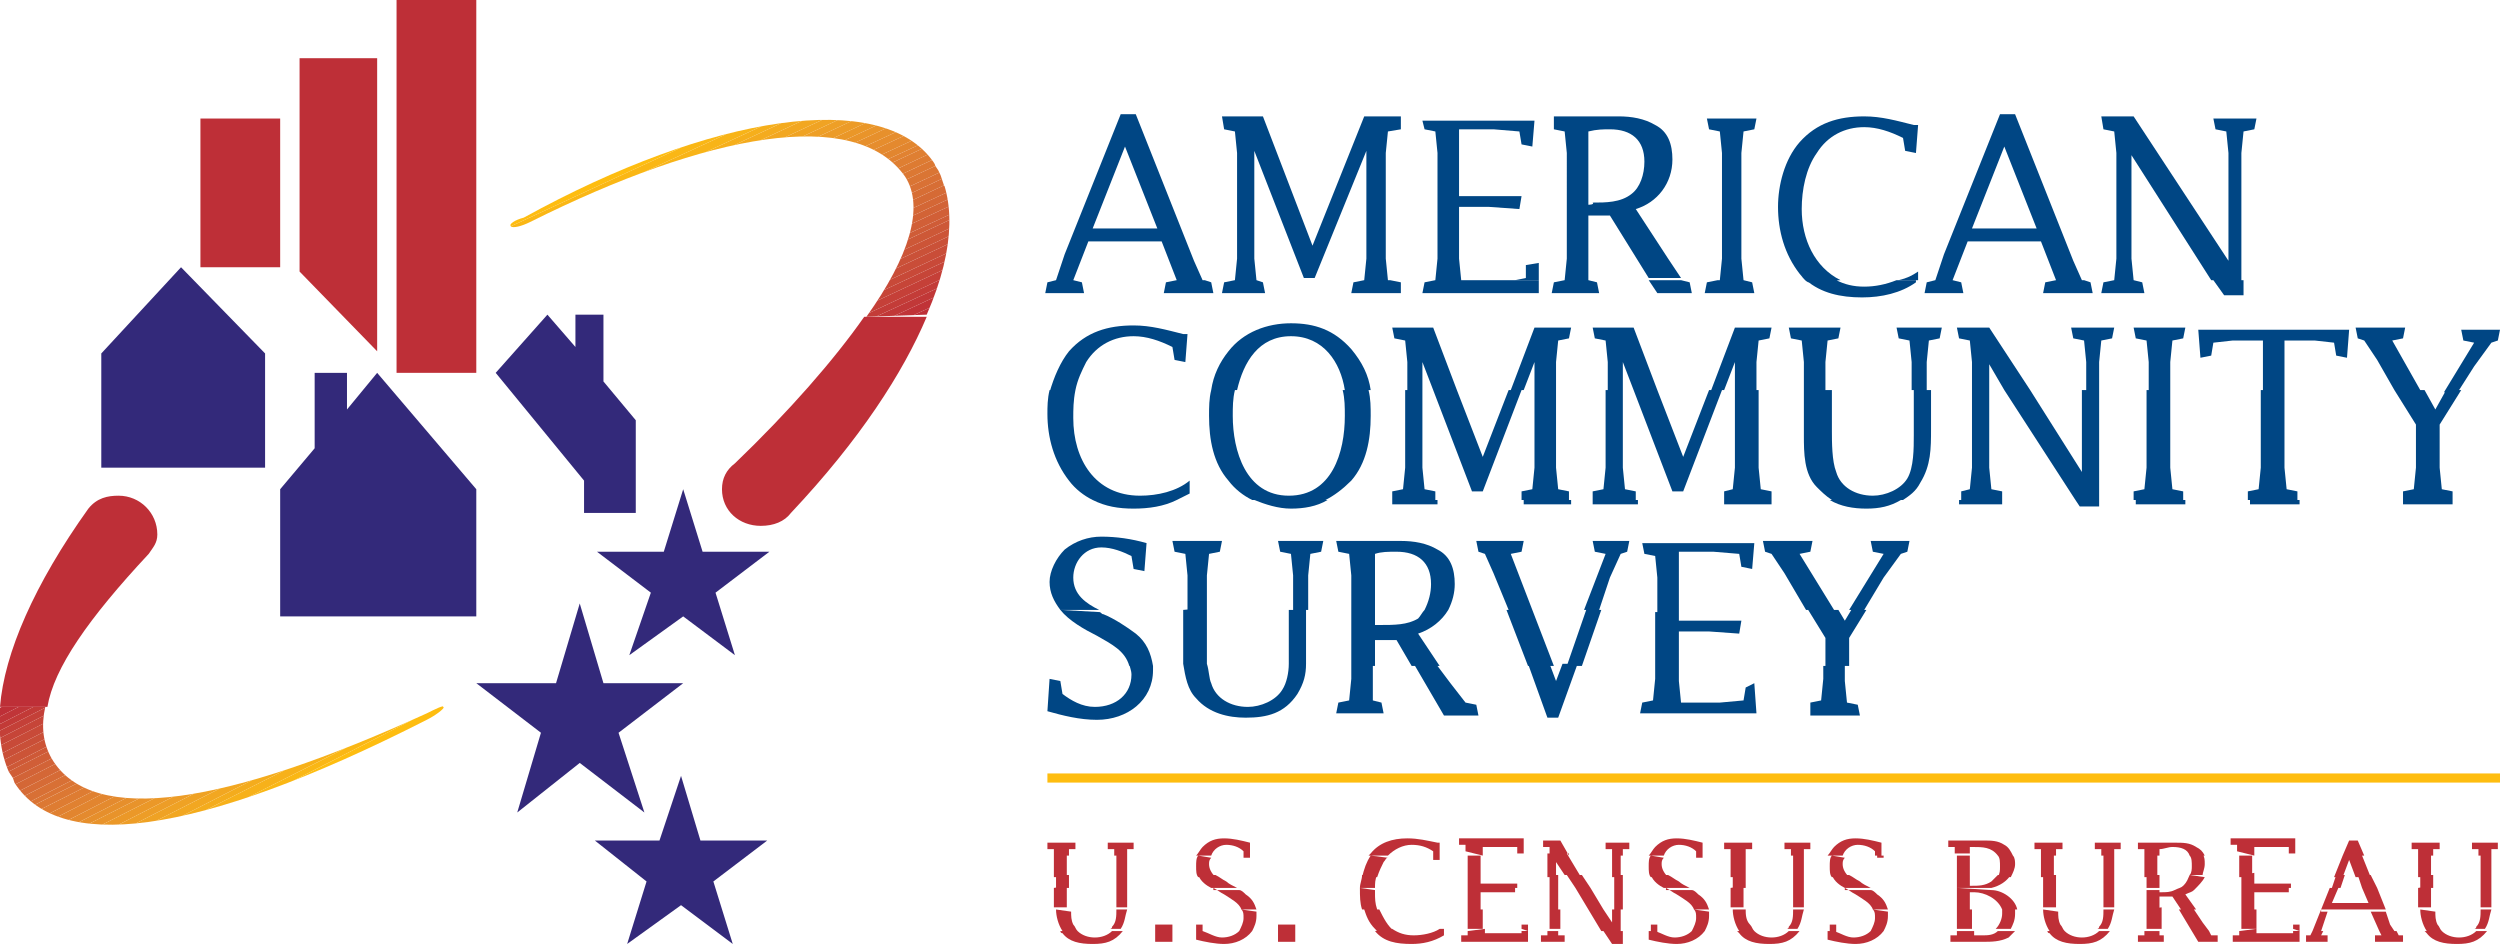 <?xml version="1.0" encoding="utf-8"?>
<!-- Generator: Adobe Illustrator 21.1.0, SVG Export Plug-In . SVG Version: 6.00 Build 0)  -->
<svg version="1.1" id="Layer_1" xmlns="http://www.w3.org/2000/svg" xmlns:xlink="http://www.w3.org/1999/xlink" x="0px" y="0px"
	 viewBox="0 0 116 43.8" style="enable-background:new 0 0 116 43.8;" xml:space="preserve">
<style type="text/css">
	.st0{clip-path:url(#SVGID_2_);}
	.st1{fill:#BE2F37;}
	.st2{fill:#C03538;}
	.st3{fill:#C23A37;}
	.st4{fill:#C44038;}
	.st5{fill:#C64538;}
	.st6{fill:#C84A38;}
	.st7{fill:#C94F38;}
	.st8{fill:#CC5437;}
	.st9{fill:#CE5937;}
	.st10{fill:#D05E37;}
	.st11{fill:#D26337;}
	.st12{fill:#D46736;}
	.st13{fill:#D66B36;}
	.st14{fill:#D87035;}
	.st15{fill:#DA7434;}
	.st16{fill:#DC7833;}
	.st17{fill:#DE7C32;}
	.st18{fill:#E08131;}
	.st19{fill:#E2852F;}
	.st20{fill:#E48A2E;}
	.st21{fill:#E68F2C;}
	.st22{fill:#E8932B;}
	.st23{fill:#EB9828;}
	.st24{fill:#ED9D27;}
	.st25{fill:#EFA224;}
	.st26{fill:#F2A721;}
	.st27{fill:#F4AC1D;}
	.st28{fill:#F7B11A;}
	.st29{fill:#FAB715;}
	.st30{fill:#FEBD10;}
	.st31{clip-path:url(#SVGID_4_);fill:#FEBD10;}
	.st32{clip-path:url(#SVGID_6_);fill:#FAB715;}
	.st33{clip-path:url(#SVGID_8_);fill:#F8B418;}
	.st34{clip-path:url(#SVGID_10_);fill:#F6AF1B;}
	.st35{clip-path:url(#SVGID_12_);fill:#F4AB1E;}
	.st36{clip-path:url(#SVGID_14_);fill:#F2A721;}
	.st37{clip-path:url(#SVGID_16_);fill:#F0A323;}
	.st38{clip-path:url(#SVGID_18_);fill:#EE9F26;}
	.st39{clip-path:url(#SVGID_20_);fill:#EC9B27;}
	.st40{clip-path:url(#SVGID_22_);fill:#EA9728;}
	.st41{clip-path:url(#SVGID_24_);fill:#E9942A;}
	.st42{clip-path:url(#SVGID_26_);fill:#E7902C;}
	.st43{clip-path:url(#SVGID_28_);fill:#E68D2D;}
	.st44{clip-path:url(#SVGID_30_);fill:#E4892E;}
	.st45{clip-path:url(#SVGID_32_);fill:#E2862F;}
	.st46{clip-path:url(#SVGID_34_);fill:#E18231;}
	.st47{clip-path:url(#SVGID_36_);fill:#DF7F32;}
	.st48{clip-path:url(#SVGID_38_);fill:#DD7B32;}
	.st49{clip-path:url(#SVGID_40_);fill:#DC7833;}
	.st50{clip-path:url(#SVGID_42_);fill:#DA7534;}
	.st51{clip-path:url(#SVGID_44_);fill:#D97135;}
	.st52{clip-path:url(#SVGID_46_);fill:#D76E35;}
	.st53{clip-path:url(#SVGID_48_);fill:#D56A35;}
	.st54{clip-path:url(#SVGID_50_);fill:#D46736;}
	.st55{clip-path:url(#SVGID_52_);fill:#D26336;}
	.st56{clip-path:url(#SVGID_54_);fill:#D15F37;}
	.st57{clip-path:url(#SVGID_56_);fill:#CF5C37;}
	.st58{clip-path:url(#SVGID_58_);fill:#CD5837;}
	.st59{clip-path:url(#SVGID_60_);fill:#CC5437;}
	.st60{clip-path:url(#SVGID_62_);fill:#CA5138;}
	.st61{clip-path:url(#SVGID_64_);fill:#C94D38;}
	.st62{clip-path:url(#SVGID_66_);fill:#C84938;}
	.st63{clip-path:url(#SVGID_68_);fill:#C64538;}
	.st64{clip-path:url(#SVGID_70_);fill:#C54038;}
	.st65{clip-path:url(#SVGID_72_);fill:#C33C38;}
	.st66{clip-path:url(#SVGID_74_);fill:#C13838;}
	.st67{clip-path:url(#SVGID_76_);fill:#C03337;}
	.st68{clip-path:url(#SVGID_78_);fill:#BE2F37;}
	.st69{fill:#33297A;}
	.st70{fill:none;stroke:#FEBD10;stroke-width:0.424;stroke-miterlimit:3.864;}
	.st71{fill:#004684;}
</style>
<g>
	<g>
		<g>
			<defs>
				<path id="SVGID_1_" d="M2.1,32.8c-0.2,0.9-0.1,1.7,0.3,2.4c1.9,3.2,8.2,2.1,17.4-2.1c0.4-0.2,0.8-0.4,0.8-0.3
					c0,0.1-0.4,0.4-0.8,0.6C9,38.9,2.6,39.6,0.6,36.2c-0.5-0.9-0.7-2-0.6-3.4L2.1,32.8"/>
			</defs>
			<clipPath id="SVGID_2_">
				<use xlink:href="#SVGID_1_"  style="overflow:visible;"/>
			</clipPath>
			<g class="st0">
				<polyline class="st1" points="-0.7,33.6 -0.9,33.3 16.3,24.5 16.5,24.8 -0.7,33.6 				"/>
				<polyline class="st2" points="-0.6,33.9 -0.7,33.6 16.5,24.8 16.6,25.1 -0.6,33.9 				"/>
				<polyline class="st3" points="-0.4,34.1 -0.6,33.9 16.6,25.1 16.8,25.4 -0.4,34.1 				"/>
				<polyline class="st4" points="-0.3,34.4 -0.4,34.1 16.8,25.4 16.9,25.6 -0.3,34.4 				"/>
				<polyline class="st5" points="-0.2,34.7 -0.3,34.4 16.9,25.6 17.1,25.9 -0.2,34.7 				"/>
				<polyline class="st6" points="0,35 -0.2,34.7 17.1,25.9 17.2,26.2 0,35 				"/>
				<polyline class="st7" points="0.1,35.3 0,35 17.2,26.2 17.4,26.5 0.1,35.3 				"/>
				<polyline class="st8" points="0.3,35.6 0.1,35.3 17.4,26.5 17.5,26.8 0.3,35.6 				"/>
				<polyline class="st9" points="0.4,35.8 0.3,35.6 17.5,26.8 17.6,27.1 0.4,35.8 				"/>
				<polyline class="st10" points="0.6,36.1 0.4,35.8 17.6,27.1 17.8,27.4 0.6,36.1 				"/>
				<polyline class="st11" points="0.7,36.4 0.6,36.1 17.8,27.4 17.9,27.6 0.7,36.4 				"/>
				<polyline class="st12" points="0.9,36.7 0.7,36.4 17.9,27.6 18.1,27.9 0.9,36.7 				"/>
				<polyline class="st13" points="1,37 0.9,36.7 18.1,27.9 18.2,28.2 1,37 				"/>
				<polyline class="st14" points="1.2,37.3 1,37 18.2,28.2 18.4,28.5 1.2,37.3 				"/>
				<polyline class="st15" points="1.3,37.5 1.2,37.3 18.4,28.5 18.5,28.8 1.3,37.5 				"/>
				<polyline class="st16" points="1.4,37.8 1.3,37.5 18.5,28.8 18.7,29.1 1.4,37.8 				"/>
				<polyline class="st17" points="1.6,38.1 1.4,37.8 18.7,29.1 18.8,29.3 1.6,38.1 				"/>
				<polyline class="st18" points="1.7,38.4 1.6,38.1 18.8,29.3 18.9,29.6 1.7,38.4 				"/>
				<polyline class="st19" points="1.9,38.7 1.7,38.4 18.9,29.6 19.1,29.9 1.9,38.7 				"/>
				<polyline class="st20" points="2,39 1.9,38.7 19.1,29.9 19.2,30.2 2,39 				"/>
				<polyline class="st21" points="2.2,39.2 2,39 19.2,30.2 19.4,30.5 2.2,39.2 				"/>
				<polyline class="st22" points="2.3,39.5 2.2,39.2 19.4,30.5 19.5,30.8 2.3,39.5 				"/>
				<polyline class="st23" points="2.5,39.8 2.3,39.5 19.5,30.8 19.7,31 2.5,39.8 				"/>
				<polyline class="st24" points="2.6,40.1 2.5,39.8 19.7,31 19.8,31.3 2.6,40.1 				"/>
				<polyline class="st25" points="2.7,40.4 2.6,40.1 19.8,31.3 20,31.6 2.7,40.4 				"/>
				<polyline class="st26" points="2.9,40.7 2.7,40.4 20,31.6 20.1,31.9 2.9,40.7 				"/>
				<polyline class="st27" points="3,40.9 2.9,40.7 20.1,31.9 20.2,32.2 3,40.9 				"/>
				<polyline class="st28" points="3.2,41.2 3,40.9 20.2,32.2 20.4,32.5 3.2,41.2 				"/>
				<polyline class="st29" points="3.3,41.5 3.2,41.2 20.4,32.5 20.5,32.7 3.3,41.5 				"/>
				<polyline class="st30" points="3.5,41.8 3.3,41.5 20.5,32.7 20.7,33 3.5,41.8 				"/>
			</g>
		</g>
	</g>
	<path class="st1" d="M0,32.8c0.2-2.5,1.6-5.7,4.1-9.2C4.5,23.1,5,23,5.5,23c1,0,1.8,0.8,1.8,1.8c0,0.4-0.2,0.6-0.4,0.9
		c-2.8,3-4.4,5.3-4.7,7.1L0,32.8"/>
	<path class="st1" d="M43,14.7c-1.1,2.6-3.1,5.7-6.3,9.1c-0.3,0.4-0.8,0.6-1.4,0.6c-1,0-1.8-0.7-1.8-1.7c0-0.5,0.2-0.9,0.6-1.2
		c2.5-2.4,4.6-4.8,6-6.8L43,14.7"/>
	<g>
		<g>
			<defs>
				<path id="SVGID_3_" d="M40.2,14.7c2-2.8,2.7-5.1,1.8-6.5c-2.3-3.3-9.2-2-17.4,2.1c-0.4,0.2-0.8,0.3-0.9,0.2
					c-0.1-0.1,0.2-0.3,0.6-0.4C33,5.3,40.9,4.1,43.3,7.5c1,1.5,1.1,3.9-0.3,7.1L40.2,14.7"/>
			</defs>
			<clipPath id="SVGID_4_">
				<use xlink:href="#SVGID_3_"  style="overflow:visible;"/>
			</clipPath>
			<polyline class="st31" points="23.7,10.5 23.6,10.2 40.8,2.2 41,2.5 23.7,10.5 			"/>
		</g>
		<g>
			<defs>
				<path id="SVGID_5_" d="M40.2,14.7c2-2.8,2.7-5.1,1.8-6.5c-2.3-3.3-9.2-2-17.4,2.1c-0.4,0.2-0.8,0.3-0.9,0.2
					c-0.1-0.1,0.2-0.3,0.6-0.4C33,5.3,40.9,4.1,43.3,7.5c1,1.5,1.1,3.9-0.3,7.1L40.2,14.7"/>
			</defs>
			<clipPath id="SVGID_6_">
				<use xlink:href="#SVGID_5_"  style="overflow:visible;"/>
			</clipPath>
			<polyline class="st32" points="23.8,10.8 23.7,10.5 41,2.5 41.1,2.8 23.8,10.8 			"/>
		</g>
		<g>
			<defs>
				<path id="SVGID_7_" d="M40.2,14.7c2-2.8,2.7-5.1,1.8-6.5c-2.3-3.3-9.2-2-17.4,2.1c-0.4,0.2-0.8,0.3-0.9,0.2
					c-0.1-0.1,0.2-0.3,0.6-0.4C33,5.3,40.9,4.1,43.3,7.5c1,1.5,1.1,3.9-0.3,7.1L40.2,14.7"/>
			</defs>
			<clipPath id="SVGID_8_">
				<use xlink:href="#SVGID_7_"  style="overflow:visible;"/>
			</clipPath>
			<polyline class="st33" points="24,11.1 23.8,10.8 41.1,2.8 41.3,3.1 24,11.1 			"/>
		</g>
		<g>
			<defs>
				<path id="SVGID_9_" d="M40.2,14.7c2-2.8,2.7-5.1,1.8-6.5c-2.3-3.3-9.2-2-17.4,2.1c-0.4,0.2-0.8,0.3-0.9,0.2
					c-0.1-0.1,0.2-0.3,0.6-0.4C33,5.3,40.9,4.1,43.3,7.5c1,1.5,1.1,3.9-0.3,7.1L40.2,14.7"/>
			</defs>
			<clipPath id="SVGID_10_">
				<use xlink:href="#SVGID_9_"  style="overflow:visible;"/>
			</clipPath>
			<polyline class="st34" points="24.1,11.4 24,11.1 41.3,3.1 41.4,3.3 24.1,11.4 			"/>
		</g>
		<g>
			<defs>
				<path id="SVGID_11_" d="M40.2,14.7c2-2.8,2.7-5.1,1.8-6.5c-2.3-3.3-9.2-2-17.4,2.1c-0.4,0.2-0.8,0.3-0.9,0.2
					c-0.1-0.1,0.2-0.3,0.6-0.4C33,5.3,40.9,4.1,43.3,7.5c1,1.5,1.1,3.9-0.3,7.1L40.2,14.7"/>
			</defs>
			<clipPath id="SVGID_12_">
				<use xlink:href="#SVGID_11_"  style="overflow:visible;"/>
			</clipPath>
			<polyline class="st35" points="24.2,11.7 24.1,11.4 41.4,3.3 41.5,3.6 24.2,11.7 			"/>
		</g>
		<g>
			<defs>
				<path id="SVGID_13_" d="M40.2,14.7c2-2.8,2.7-5.1,1.8-6.5c-2.3-3.3-9.2-2-17.4,2.1c-0.4,0.2-0.8,0.3-0.9,0.2
					c-0.1-0.1,0.2-0.3,0.6-0.4C33,5.3,40.9,4.1,43.3,7.5c1,1.5,1.1,3.9-0.3,7.1L40.2,14.7"/>
			</defs>
			<clipPath id="SVGID_14_">
				<use xlink:href="#SVGID_13_"  style="overflow:visible;"/>
			</clipPath>
			<polyline class="st36" points="24.4,12 24.2,11.7 41.5,3.6 41.7,3.9 24.4,12 			"/>
		</g>
		<g>
			<defs>
				<path id="SVGID_15_" d="M40.2,14.7c2-2.8,2.7-5.1,1.8-6.5c-2.3-3.3-9.2-2-17.4,2.1c-0.4,0.2-0.8,0.3-0.9,0.2
					c-0.1-0.1,0.2-0.3,0.6-0.4C33,5.3,40.9,4.1,43.3,7.5c1,1.5,1.1,3.9-0.3,7.1L40.2,14.7"/>
			</defs>
			<clipPath id="SVGID_16_">
				<use xlink:href="#SVGID_15_"  style="overflow:visible;"/>
			</clipPath>
			<polyline class="st37" points="24.5,12.3 24.4,12 41.7,3.9 41.8,4.2 24.5,12.3 			"/>
		</g>
		<g>
			<defs>
				<path id="SVGID_17_" d="M40.2,14.7c2-2.8,2.7-5.1,1.8-6.5c-2.3-3.3-9.2-2-17.4,2.1c-0.4,0.2-0.8,0.3-0.9,0.2
					c-0.1-0.1,0.2-0.3,0.6-0.4C33,5.3,40.9,4.1,43.3,7.5c1,1.5,1.1,3.9-0.3,7.1L40.2,14.7"/>
			</defs>
			<clipPath id="SVGID_18_">
				<use xlink:href="#SVGID_17_"  style="overflow:visible;"/>
			</clipPath>
			<polyline class="st38" points="24.6,12.6 24.5,12.3 41.8,4.2 41.9,4.5 24.6,12.6 			"/>
		</g>
		<g>
			<defs>
				<path id="SVGID_19_" d="M40.2,14.7c2-2.8,2.7-5.1,1.8-6.5c-2.3-3.3-9.2-2-17.4,2.1c-0.4,0.2-0.8,0.3-0.9,0.2
					c-0.1-0.1,0.2-0.3,0.6-0.4C33,5.3,40.9,4.1,43.3,7.5c1,1.5,1.1,3.9-0.3,7.1L40.2,14.7"/>
			</defs>
			<clipPath id="SVGID_20_">
				<use xlink:href="#SVGID_19_"  style="overflow:visible;"/>
			</clipPath>
			<polyline class="st39" points="24.8,12.9 24.6,12.6 41.9,4.5 42.1,4.8 24.8,12.9 			"/>
		</g>
		<g>
			<defs>
				<path id="SVGID_21_" d="M40.2,14.7c2-2.8,2.7-5.1,1.8-6.5c-2.3-3.3-9.2-2-17.4,2.1c-0.4,0.2-0.8,0.3-0.9,0.2
					c-0.1-0.1,0.2-0.3,0.6-0.4C33,5.3,40.9,4.1,43.3,7.5c1,1.5,1.1,3.9-0.3,7.1L40.2,14.7"/>
			</defs>
			<clipPath id="SVGID_22_">
				<use xlink:href="#SVGID_21_"  style="overflow:visible;"/>
			</clipPath>
			<polyline class="st40" points="24.9,13.2 24.8,12.9 42.1,4.8 42.2,5.1 24.9,13.2 			"/>
		</g>
		<g>
			<defs>
				<path id="SVGID_23_" d="M40.2,14.7c2-2.8,2.7-5.1,1.8-6.5c-2.3-3.3-9.2-2-17.4,2.1c-0.4,0.2-0.8,0.3-0.9,0.2
					c-0.1-0.1,0.2-0.3,0.6-0.4C33,5.3,40.9,4.1,43.3,7.5c1,1.5,1.1,3.9-0.3,7.1L40.2,14.7"/>
			</defs>
			<clipPath id="SVGID_24_">
				<use xlink:href="#SVGID_23_"  style="overflow:visible;"/>
			</clipPath>
			<polyline class="st41" points="25.1,13.4 24.9,13.2 42.2,5.1 42.3,5.4 25.1,13.4 			"/>
		</g>
		<g>
			<defs>
				<path id="SVGID_25_" d="M40.2,14.7c2-2.8,2.7-5.1,1.8-6.5c-2.3-3.3-9.2-2-17.4,2.1c-0.4,0.2-0.8,0.3-0.9,0.2
					c-0.1-0.1,0.2-0.3,0.6-0.4C33,5.3,40.9,4.1,43.3,7.5c1,1.5,1.1,3.9-0.3,7.1L40.2,14.7"/>
			</defs>
			<clipPath id="SVGID_26_">
				<use xlink:href="#SVGID_25_"  style="overflow:visible;"/>
			</clipPath>
			<polyline class="st42" points="25.2,13.7 25.1,13.4 42.3,5.4 42.5,5.7 25.2,13.7 			"/>
		</g>
		<g>
			<defs>
				<path id="SVGID_27_" d="M40.2,14.7c2-2.8,2.7-5.1,1.8-6.5c-2.3-3.3-9.2-2-17.4,2.1c-0.4,0.2-0.8,0.3-0.9,0.2
					c-0.1-0.1,0.2-0.3,0.6-0.4C33,5.3,40.9,4.1,43.3,7.5c1,1.5,1.1,3.9-0.3,7.1L40.2,14.7"/>
			</defs>
			<clipPath id="SVGID_28_">
				<use xlink:href="#SVGID_27_"  style="overflow:visible;"/>
			</clipPath>
			<polyline class="st43" points="25.3,14 25.2,13.7 42.5,5.7 42.6,6 25.3,14 			"/>
		</g>
		<g>
			<defs>
				<path id="SVGID_29_" d="M40.2,14.7c2-2.8,2.7-5.1,1.8-6.5c-2.3-3.3-9.2-2-17.4,2.1c-0.4,0.2-0.8,0.3-0.9,0.2
					c-0.1-0.1,0.2-0.3,0.6-0.4C33,5.3,40.9,4.1,43.3,7.5c1,1.5,1.1,3.9-0.3,7.1L40.2,14.7"/>
			</defs>
			<clipPath id="SVGID_30_">
				<use xlink:href="#SVGID_29_"  style="overflow:visible;"/>
			</clipPath>
			<polyline class="st44" points="25.5,14.3 25.3,14 42.6,6 42.8,6.3 25.5,14.3 			"/>
		</g>
		<g>
			<defs>
				<path id="SVGID_31_" d="M40.2,14.7c2-2.8,2.7-5.1,1.8-6.5c-2.3-3.3-9.2-2-17.4,2.1c-0.4,0.2-0.8,0.3-0.9,0.2
					c-0.1-0.1,0.2-0.3,0.6-0.4C33,5.3,40.9,4.1,43.3,7.5c1,1.5,1.1,3.9-0.3,7.1L40.2,14.7"/>
			</defs>
			<clipPath id="SVGID_32_">
				<use xlink:href="#SVGID_31_"  style="overflow:visible;"/>
			</clipPath>
			<polyline class="st45" points="25.6,14.6 25.5,14.3 42.8,6.3 42.9,6.6 25.6,14.6 			"/>
		</g>
		<g>
			<defs>
				<path id="SVGID_33_" d="M40.2,14.7c2-2.8,2.7-5.1,1.8-6.5c-2.3-3.3-9.2-2-17.4,2.1c-0.4,0.2-0.8,0.3-0.9,0.2
					c-0.1-0.1,0.2-0.3,0.6-0.4C33,5.3,40.9,4.1,43.3,7.5c1,1.5,1.1,3.9-0.3,7.1L40.2,14.7"/>
			</defs>
			<clipPath id="SVGID_34_">
				<use xlink:href="#SVGID_33_"  style="overflow:visible;"/>
			</clipPath>
			<polyline class="st46" points="25.7,14.9 25.6,14.6 42.9,6.6 43,6.8 25.7,14.9 			"/>
		</g>
		<g>
			<defs>
				<path id="SVGID_35_" d="M40.2,14.7c2-2.8,2.7-5.1,1.8-6.5c-2.3-3.3-9.2-2-17.4,2.1c-0.4,0.2-0.8,0.3-0.9,0.2
					c-0.1-0.1,0.2-0.3,0.6-0.4C33,5.3,40.9,4.1,43.3,7.5c1,1.5,1.1,3.9-0.3,7.1L40.2,14.7"/>
			</defs>
			<clipPath id="SVGID_36_">
				<use xlink:href="#SVGID_35_"  style="overflow:visible;"/>
			</clipPath>
			<polyline class="st47" points="25.9,15.2 25.7,14.9 43,6.8 43.2,7.1 25.9,15.2 			"/>
		</g>
		<g>
			<defs>
				<path id="SVGID_37_" d="M40.2,14.7c2-2.8,2.7-5.1,1.8-6.5c-2.3-3.3-9.2-2-17.4,2.1c-0.4,0.2-0.8,0.3-0.9,0.2
					c-0.1-0.1,0.2-0.3,0.6-0.4C33,5.3,40.9,4.1,43.3,7.5c1,1.5,1.1,3.9-0.3,7.1L40.2,14.7"/>
			</defs>
			<clipPath id="SVGID_38_">
				<use xlink:href="#SVGID_37_"  style="overflow:visible;"/>
			</clipPath>
			<polyline class="st48" points="26,15.5 25.9,15.2 43.2,7.1 43.3,7.4 26,15.5 			"/>
		</g>
		<g>
			<defs>
				<path id="SVGID_39_" d="M40.2,14.7c2-2.8,2.7-5.1,1.8-6.5c-2.3-3.3-9.2-2-17.4,2.1c-0.4,0.2-0.8,0.3-0.9,0.2
					c-0.1-0.1,0.2-0.3,0.6-0.4C33,5.3,40.9,4.1,43.3,7.5c1,1.5,1.1,3.9-0.3,7.1L40.2,14.7"/>
			</defs>
			<clipPath id="SVGID_40_">
				<use xlink:href="#SVGID_39_"  style="overflow:visible;"/>
			</clipPath>
			<polyline class="st49" points="26.1,15.8 26,15.5 43.3,7.4 43.4,7.7 26.1,15.8 			"/>
		</g>
		<g>
			<defs>
				<path id="SVGID_41_" d="M40.2,14.7c2-2.8,2.7-5.1,1.8-6.5c-2.3-3.3-9.2-2-17.4,2.1c-0.4,0.2-0.8,0.3-0.9,0.2
					c-0.1-0.1,0.2-0.3,0.6-0.4C33,5.3,40.9,4.1,43.3,7.5c1,1.5,1.1,3.9-0.3,7.1L40.2,14.7"/>
			</defs>
			<clipPath id="SVGID_42_">
				<use xlink:href="#SVGID_41_"  style="overflow:visible;"/>
			</clipPath>
			<polyline class="st50" points="26.3,16.1 26.1,15.8 43.4,7.7 43.6,8 26.3,16.1 			"/>
		</g>
		<g>
			<defs>
				<path id="SVGID_43_" d="M40.2,14.7c2-2.8,2.7-5.1,1.8-6.5c-2.3-3.3-9.2-2-17.4,2.1c-0.4,0.2-0.8,0.3-0.9,0.2
					c-0.1-0.1,0.2-0.3,0.6-0.4C33,5.3,40.9,4.1,43.3,7.5c1,1.5,1.1,3.9-0.3,7.1L40.2,14.7"/>
			</defs>
			<clipPath id="SVGID_44_">
				<use xlink:href="#SVGID_43_"  style="overflow:visible;"/>
			</clipPath>
			<polyline class="st51" points="26.4,16.4 26.3,16.1 43.6,8 43.7,8.3 26.4,16.4 			"/>
		</g>
		<g>
			<defs>
				<path id="SVGID_45_" d="M40.2,14.7c2-2.8,2.7-5.1,1.8-6.5c-2.3-3.3-9.2-2-17.4,2.1c-0.4,0.2-0.8,0.3-0.9,0.2
					c-0.1-0.1,0.2-0.3,0.6-0.4C33,5.3,40.9,4.1,43.3,7.5c1,1.5,1.1,3.9-0.3,7.1L40.2,14.7"/>
			</defs>
			<clipPath id="SVGID_46_">
				<use xlink:href="#SVGID_45_"  style="overflow:visible;"/>
			</clipPath>
			<polyline class="st52" points="26.6,16.7 26.4,16.4 43.7,8.3 43.8,8.6 26.6,16.7 			"/>
		</g>
		<g>
			<defs>
				<path id="SVGID_47_" d="M40.2,14.7c2-2.8,2.7-5.1,1.8-6.5c-2.3-3.3-9.2-2-17.4,2.1c-0.4,0.2-0.8,0.3-0.9,0.2
					c-0.1-0.1,0.2-0.3,0.6-0.4C33,5.3,40.9,4.1,43.3,7.5c1,1.5,1.1,3.9-0.3,7.1L40.2,14.7"/>
			</defs>
			<clipPath id="SVGID_48_">
				<use xlink:href="#SVGID_47_"  style="overflow:visible;"/>
			</clipPath>
			<polyline class="st53" points="26.7,16.9 26.6,16.7 43.8,8.6 44,8.9 26.7,16.9 			"/>
		</g>
		<g>
			<defs>
				<path id="SVGID_49_" d="M40.2,14.7c2-2.8,2.7-5.1,1.8-6.5c-2.3-3.3-9.2-2-17.4,2.1c-0.4,0.2-0.8,0.3-0.9,0.2
					c-0.1-0.1,0.2-0.3,0.6-0.4C33,5.3,40.9,4.1,43.3,7.5c1,1.5,1.1,3.9-0.3,7.1L40.2,14.7"/>
			</defs>
			<clipPath id="SVGID_50_">
				<use xlink:href="#SVGID_49_"  style="overflow:visible;"/>
			</clipPath>
			<polyline class="st54" points="26.8,17.2 26.7,16.9 44,8.9 44.1,9.2 26.8,17.2 			"/>
		</g>
		<g>
			<defs>
				<path id="SVGID_51_" d="M40.2,14.7c2-2.8,2.7-5.1,1.8-6.5c-2.3-3.3-9.2-2-17.4,2.1c-0.4,0.2-0.8,0.3-0.9,0.2
					c-0.1-0.1,0.2-0.3,0.6-0.4C33,5.3,40.9,4.1,43.3,7.5c1,1.5,1.1,3.9-0.3,7.1L40.2,14.7"/>
			</defs>
			<clipPath id="SVGID_52_">
				<use xlink:href="#SVGID_51_"  style="overflow:visible;"/>
			</clipPath>
			<polyline class="st55" points="27,17.5 26.8,17.2 44.1,9.2 44.2,9.5 27,17.5 			"/>
		</g>
		<g>
			<defs>
				<path id="SVGID_53_" d="M40.2,14.7c2-2.8,2.7-5.1,1.8-6.5c-2.3-3.3-9.2-2-17.4,2.1c-0.4,0.2-0.8,0.3-0.9,0.2
					c-0.1-0.1,0.2-0.3,0.6-0.4C33,5.3,40.9,4.1,43.3,7.5c1,1.5,1.1,3.9-0.3,7.1L40.2,14.7"/>
			</defs>
			<clipPath id="SVGID_54_">
				<use xlink:href="#SVGID_53_"  style="overflow:visible;"/>
			</clipPath>
			<polyline class="st56" points="27.1,17.8 27,17.5 44.2,9.5 44.4,9.8 27.1,17.8 			"/>
		</g>
		<g>
			<defs>
				<path id="SVGID_55_" d="M40.2,14.7c2-2.8,2.7-5.1,1.8-6.5c-2.3-3.3-9.2-2-17.4,2.1c-0.4,0.2-0.8,0.3-0.9,0.2
					c-0.1-0.1,0.2-0.3,0.6-0.4C33,5.3,40.9,4.1,43.3,7.5c1,1.5,1.1,3.9-0.3,7.1L40.2,14.7"/>
			</defs>
			<clipPath id="SVGID_56_">
				<use xlink:href="#SVGID_55_"  style="overflow:visible;"/>
			</clipPath>
			<polyline class="st57" points="27.2,18.1 27.1,17.8 44.4,9.8 44.5,10 27.2,18.1 			"/>
		</g>
		<g>
			<defs>
				<path id="SVGID_57_" d="M40.2,14.7c2-2.8,2.7-5.1,1.8-6.5c-2.3-3.3-9.2-2-17.4,2.1c-0.4,0.2-0.8,0.3-0.9,0.2
					c-0.1-0.1,0.2-0.3,0.6-0.4C33,5.3,40.9,4.1,43.3,7.5c1,1.5,1.1,3.9-0.3,7.1L40.2,14.7"/>
			</defs>
			<clipPath id="SVGID_58_">
				<use xlink:href="#SVGID_57_"  style="overflow:visible;"/>
			</clipPath>
			<polyline class="st58" points="27.4,18.4 27.2,18.1 44.5,10 44.7,10.3 27.4,18.4 			"/>
		</g>
		<g>
			<defs>
				<path id="SVGID_59_" d="M40.2,14.7c2-2.8,2.7-5.1,1.8-6.5c-2.3-3.3-9.2-2-17.4,2.1c-0.4,0.2-0.8,0.3-0.9,0.2
					c-0.1-0.1,0.2-0.3,0.6-0.4C33,5.3,40.9,4.1,43.3,7.5c1,1.5,1.1,3.9-0.3,7.1L40.2,14.7"/>
			</defs>
			<clipPath id="SVGID_60_">
				<use xlink:href="#SVGID_59_"  style="overflow:visible;"/>
			</clipPath>
			<polyline class="st59" points="27.5,18.7 27.4,18.4 44.7,10.3 44.8,10.6 27.5,18.7 			"/>
		</g>
		<g>
			<defs>
				<path id="SVGID_61_" d="M40.2,14.7c2-2.8,2.7-5.1,1.8-6.5c-2.3-3.3-9.2-2-17.4,2.1c-0.4,0.2-0.8,0.3-0.9,0.2
					c-0.1-0.1,0.2-0.3,0.6-0.4C33,5.3,40.9,4.1,43.3,7.5c1,1.5,1.1,3.9-0.3,7.1L40.2,14.7"/>
			</defs>
			<clipPath id="SVGID_62_">
				<use xlink:href="#SVGID_61_"  style="overflow:visible;"/>
			</clipPath>
			<polyline class="st60" points="27.6,19 27.5,18.7 44.8,10.6 44.9,10.9 27.6,19 			"/>
		</g>
		<g>
			<defs>
				<path id="SVGID_63_" d="M40.2,14.7c2-2.8,2.7-5.1,1.8-6.5c-2.3-3.3-9.2-2-17.4,2.1c-0.4,0.2-0.8,0.3-0.9,0.2
					c-0.1-0.1,0.2-0.3,0.6-0.4C33,5.3,40.9,4.1,43.3,7.5c1,1.5,1.1,3.9-0.3,7.1L40.2,14.7"/>
			</defs>
			<clipPath id="SVGID_64_">
				<use xlink:href="#SVGID_63_"  style="overflow:visible;"/>
			</clipPath>
			<polyline class="st61" points="27.8,19.3 27.6,19 44.9,10.9 45.1,11.2 27.8,19.3 			"/>
		</g>
		<g>
			<defs>
				<path id="SVGID_65_" d="M40.2,14.7c2-2.8,2.7-5.1,1.8-6.5c-2.3-3.3-9.2-2-17.4,2.1c-0.4,0.2-0.8,0.3-0.9,0.2
					c-0.1-0.1,0.2-0.3,0.6-0.4C33,5.3,40.9,4.1,43.3,7.5c1,1.5,1.1,3.9-0.3,7.1L40.2,14.7"/>
			</defs>
			<clipPath id="SVGID_66_">
				<use xlink:href="#SVGID_65_"  style="overflow:visible;"/>
			</clipPath>
			<polyline class="st62" points="27.9,19.6 27.8,19.3 45.1,11.2 45.2,11.5 27.9,19.6 			"/>
		</g>
		<g>
			<defs>
				<path id="SVGID_67_" d="M40.2,14.7c2-2.8,2.7-5.1,1.8-6.5c-2.3-3.3-9.2-2-17.4,2.1c-0.4,0.2-0.8,0.3-0.9,0.2
					c-0.1-0.1,0.2-0.3,0.6-0.4C33,5.3,40.9,4.1,43.3,7.5c1,1.5,1.1,3.9-0.3,7.1L40.2,14.7"/>
			</defs>
			<clipPath id="SVGID_68_">
				<use xlink:href="#SVGID_67_"  style="overflow:visible;"/>
			</clipPath>
			<polyline class="st63" points="28,19.9 27.9,19.6 45.2,11.5 45.3,11.8 28,19.9 			"/>
		</g>
		<g>
			<defs>
				<path id="SVGID_69_" d="M40.2,14.7c2-2.8,2.7-5.1,1.8-6.5c-2.3-3.3-9.2-2-17.4,2.1c-0.4,0.2-0.8,0.3-0.9,0.2
					c-0.1-0.1,0.2-0.3,0.6-0.4C33,5.3,40.9,4.1,43.3,7.5c1,1.5,1.1,3.9-0.3,7.1L40.2,14.7"/>
			</defs>
			<clipPath id="SVGID_70_">
				<use xlink:href="#SVGID_69_"  style="overflow:visible;"/>
			</clipPath>
			<polyline class="st64" points="28.2,20.2 28,19.9 45.3,11.8 45.5,12.1 28.2,20.2 			"/>
		</g>
		<g>
			<defs>
				<path id="SVGID_71_" d="M40.2,14.7c2-2.8,2.7-5.1,1.8-6.5c-2.3-3.3-9.2-2-17.4,2.1c-0.4,0.2-0.8,0.3-0.9,0.2
					c-0.1-0.1,0.2-0.3,0.6-0.4C33,5.3,40.9,4.1,43.3,7.5c1,1.5,1.1,3.9-0.3,7.1L40.2,14.7"/>
			</defs>
			<clipPath id="SVGID_72_">
				<use xlink:href="#SVGID_71_"  style="overflow:visible;"/>
			</clipPath>
			<polyline class="st65" points="28.3,20.4 28.2,20.2 45.5,12.1 45.6,12.4 28.3,20.4 			"/>
		</g>
		<g>
			<defs>
				<path id="SVGID_73_" d="M40.2,14.7c2-2.8,2.7-5.1,1.8-6.5c-2.3-3.3-9.2-2-17.4,2.1c-0.4,0.2-0.8,0.3-0.9,0.2
					c-0.1-0.1,0.2-0.3,0.6-0.4C33,5.3,40.9,4.1,43.3,7.5c1,1.5,1.1,3.9-0.3,7.1L40.2,14.7"/>
			</defs>
			<clipPath id="SVGID_74_">
				<use xlink:href="#SVGID_73_"  style="overflow:visible;"/>
			</clipPath>
			<polyline class="st66" points="28.5,20.7 28.3,20.4 45.6,12.4 45.7,12.7 28.5,20.7 			"/>
		</g>
		<g>
			<defs>
				<path id="SVGID_75_" d="M40.2,14.7c2-2.8,2.7-5.1,1.8-6.5c-2.3-3.3-9.2-2-17.4,2.1c-0.4,0.2-0.8,0.3-0.9,0.2
					c-0.1-0.1,0.2-0.3,0.6-0.4C33,5.3,40.9,4.1,43.3,7.5c1,1.5,1.1,3.9-0.3,7.1L40.2,14.7"/>
			</defs>
			<clipPath id="SVGID_76_">
				<use xlink:href="#SVGID_75_"  style="overflow:visible;"/>
			</clipPath>
			<polyline class="st67" points="28.6,21 28.5,20.7 45.7,12.7 45.9,13 28.6,21 			"/>
		</g>
		<g>
			<defs>
				<path id="SVGID_77_" d="M40.2,14.7c2-2.8,2.7-5.1,1.8-6.5c-2.3-3.3-9.2-2-17.4,2.1c-0.4,0.2-0.8,0.3-0.9,0.2
					c-0.1-0.1,0.2-0.3,0.6-0.4C33,5.3,40.9,4.1,43.3,7.5c1,1.5,1.1,3.9-0.3,7.1L40.2,14.7"/>
			</defs>
			<clipPath id="SVGID_78_">
				<use xlink:href="#SVGID_77_"  style="overflow:visible;"/>
			</clipPath>
			<polyline class="st68" points="28.7,21.3 28.6,21 45.9,13 46,13.3 28.7,21.3 			"/>
		</g>
	</g>
	<g>
		<polyline class="st69" points="31.6,36 30.6,39 27.6,39 30,40.9 29.1,43.8 31.6,42 34,43.8 33.1,40.9 35.6,39 32.5,39 31.6,36 		
			"/>
	</g>
	<rect x="9.3" y="5.5" class="st1" width="3.7" height="6.9"/>
	<polyline class="st1" points="13.9,12.6 13.9,2.7 17.5,2.7 17.5,16.3 13.9,12.6 	"/>
	<rect x="18.4" y="0" class="st1" width="3.7" height="17.3"/>
	<polyline class="st69" points="4.7,21.7 12.3,21.7 12.3,16.4 8.4,12.4 4.7,16.4 4.7,21.7 	"/>
	<polyline class="st69" points="27.1,22.3 23,17.3 23,17.3 25.4,14.6 26.7,16.1 26.7,14.6 28,14.6 28,17.7 29.5,19.5 29.5,23.8 
		27.1,23.8 27.1,22.3 	"/>
	<polyline class="st69" points="14.6,17.3 14.6,20.8 13,22.7 13,28.6 22.1,28.6 22.1,22.7 17.5,17.3 16.1,19 16.1,17.3 14.6,17.3 	
		"/>
	<polyline class="st69" points="26.9,28 28,31.7 31.7,31.7 28.7,34 29.9,37.7 26.9,35.4 24,37.7 25.1,34 22.1,31.7 25.8,31.7 
		26.9,28 	"/>
	<polyline class="st69" points="31.7,22.7 30.8,25.6 27.7,25.6 30.2,27.5 29.2,30.4 31.7,28.6 34.1,30.4 33.2,27.5 35.7,25.6 
		32.6,25.6 31.7,22.7 	"/>
	<line class="st70" x1="48.6" y1="36.1" x2="116" y2="36.1"/>
	<path class="st1" d="M76.9,43.2C76.8,43.2,76.8,43.2,76.9,43.2l0-0.3l-0.3,0l0,0.4H76.9z"/>
	<path class="st1" d="M60.1,43.7v-0.5h-0.8v0.5H60.1z M60.1,43.2v-0.3h-0.8v0.3H60.1z"/>
	<path class="st1" d="M54.4,43.7v-0.5h-0.8v0.5H54.4z M54.4,43.2v-0.3h-0.8v0.3H54.4z"/>
	<path class="st1" d="M112.5,43.2c0,0,0.1,0.1,0.1,0.1c0.3,0.4,0.8,0.5,1.4,0.5c0.6,0,1-0.1,1.4-0.6l-0.5,0
		c-0.2,0.2-0.5,0.3-0.8,0.3c-0.3,0-0.6-0.1-0.8-0.3L112.5,43.2 M115.1,42.2c0,0.3,0,0.6-0.2,0.8c0,0.1-0.1,0.1-0.1,0.1l0.5,0
		c0,0,0,0,0,0c0.2-0.3,0.2-0.6,0.3-0.9L115.1,42.2z M112.3,42.2c0,0.3,0.1,0.7,0.3,1l0.7,0c-0.1-0.1-0.1-0.2-0.2-0.3
		c-0.1-0.2-0.1-0.4-0.1-0.6L112.3,42.2z M115.1,41.2v0.6c0,0.1,0,0.2,0,0.3h0.5c0-0.2,0-0.3,0-0.5v-0.4L115.1,41.2 M112.2,41.2v0.6
		c0,0.1,0,0.2,0,0.3l0.6,0c0-0.2,0-0.3,0-0.5v-0.5L112.2,41.2L112.2,41.2z M115.6,41.2v-0.6h-0.5v0.6H115.6z M112.9,41.2v-0.6h-0.6
		v0.6H112.9z M115.1,39.7l0,0.3v0.7h0.5v-0.7l0-0.3H115.1 M112.2,39.7l0,0.3v0.7h0.6v-0.7l0-0.3H112.2z M115.6,39.7l0-0.3l0.3,0
		l0-0.3h-1.2l0,0.3l0.3,0l0,0.3H115.6 M112.9,39.7l0-0.3l0.3,0l0-0.3h-1.3l0,0.3l0.3,0l0,0.3H112.9z"/>
	<path class="st1" d="M110.4,43.2l0.1,0.2l-0.3,0l0,0.3h1.3l0-0.3l-0.2,0l-0.1-0.2H110.4z M107.3,43.2l-0.1,0.2l-0.2,0l0,0.3h1
		l0-0.3l-0.3,0l0.1-0.2H107.3z M107.7,42.2l-0.2,0.5l-0.2,0.5h0.4l0.3-0.9h2l0.4,0.9h0.7l-0.2-0.3l-0.2-0.6H107.7z M108.1,41.2
		l-0.4,1h3l-0.4-1h-0.7l0.3,0.7h-1.7l0.3-0.7H108.1L108.1,41.2z M109.4,40.6l0.2,0.6h0.7l-0.3-0.6H109.4z M108.4,40.6l-0.2,0.6h0.4
		l0.2-0.6H108.4z M108.7,39.7l-0.4,1h0.4l0.3-0.8l0.3,0.8h0.7l-0.4-1H108.7z M109.7,39.7l-0.3-0.7H109l-0.3,0.7H109.7z"/>
	<path class="st1" d="M103.9,43.2l0,0.2l-0.3,0l0,0.3h3.1l0-0.5h-0.3l0,0.1l-0.6,0h-1.1l0-0.2L103.9,43.2L103.9,43.2z M106.7,43.2
		l0-0.3l-0.3,0l0,0.2L106.7,43.2 M104,42.2v0.5l0,0.4h0.7l0-0.4v-0.5H104z M104,41.2v1h0.6v-0.8h0.8l0.8,0l0-0.2H104z M104,40.6v0.6
		h2.3l0-0.2h-1.7v-0.5L104,40.6L104,40.6z M106.2,39.7L106.2,39.7l0.3,0l0,0H106.2L106.2,39.7z M103.9,39.7l0,0.3v0.7h0.6v-1H103.9
		L103.9,39.7z M104.6,39.7v-0.4h0.9l0.7,0l0,0.3h0.3l0-0.7h-3l0,0.3l0.3,0l0,0.3L104.6,39.7L104.6,39.7z"/>
	<path class="st1" d="M101.7,43.2l0.3,0.5h0.9l0-0.3l-0.3,0l-0.1-0.2L101.7,43.2L101.7,43.2z M99.5,43.2l0,0.2l-0.3,0l0,0.3h1.2
		l0-0.3l-0.2,0v-0.2H99.5z M101.1,42.2l0.6,1h0.8l-0.3-0.4l-0.4-0.6L101.1,42.2L101.1,42.2z M99.6,42.2v0.5l0,0.4h0.7v-1L99.6,42.2
		L99.6,42.2z M99.6,41.2v1h0.6v-0.6h0.6l0.4,0.6h0.7l-0.5-0.7c0.2-0.1,0.3-0.1,0.4-0.2l-0.9,0c-0.2,0.1-0.4,0.1-0.6,0.1h-0.1v-0.1
		H99.6z M101.6,40.6c-0.1,0.2-0.1,0.3-0.3,0.5c-0.1,0.1-0.2,0.1-0.4,0.2l0.9,0c0.2-0.2,0.4-0.4,0.5-0.6L101.6,40.6z M100.2,41.2
		v-0.6h-0.6v0.6H100.2z M101.6,39.7c0.1,0.1,0.1,0.3,0.1,0.5c0,0.1,0,0.3-0.1,0.4l0.6,0c0-0.1,0.1-0.3,0.1-0.5c0-0.2,0-0.3-0.1-0.5
		L101.6,39.7z M99.5,39.7l0,0.3v0.7h0.6v-1H99.5L99.5,39.7z M100.2,39.7v-0.3c0.2,0,0.4-0.1,0.6-0.1c0.4,0,0.7,0.1,0.8,0.4l0.7,0
		c-0.1-0.2-0.2-0.3-0.4-0.4c-0.3-0.2-0.6-0.2-1-0.2h-1.7l0,0.3l0.3,0l0,0.3L100.2,39.7L100.2,39.7z"/>
	<path class="st1" d="M95,43.2c0,0,0,0.1,0.1,0.1c0.3,0.4,0.8,0.5,1.4,0.5c0.6,0,1-0.1,1.4-0.6l-0.5,0c-0.2,0.2-0.5,0.3-0.8,0.3
		c-0.3,0-0.6-0.1-0.8-0.3L95,43.2z M97.6,42.2c0,0.3,0,0.6-0.2,0.8c0,0.1-0.1,0.1-0.1,0.1l0.5,0c0,0,0,0,0,0
		c0.2-0.3,0.2-0.6,0.3-0.9L97.6,42.2z M94.8,42.2c0,0.3,0.1,0.7,0.3,1l0.7,0c-0.1-0.1-0.1-0.2-0.2-0.3c-0.1-0.2-0.1-0.4-0.1-0.6
		L94.8,42.2z M97.6,41.2v0.6c0,0.1,0,0.2,0,0.3h0.5c0-0.2,0-0.3,0-0.5v-0.4L97.6,41.2L97.6,41.2z M94.8,41.2v0.6c0,0.1,0,0.2,0,0.3
		l0.6,0c0-0.2,0-0.3,0-0.5v-0.5L94.8,41.2L94.8,41.2z M98.1,41.2v-0.6h-0.5v0.6H98.1z M95.4,41.2v-0.6h-0.6v0.6H95.4z M97.6,39.7
		l0,0.3v0.7h0.5v-0.7l0-0.3H97.6z M94.7,39.7l0,0.3v0.7h0.6v-0.7l0-0.3H94.7z M98.1,39.7l0-0.3l0.3,0l0-0.3h-1.2l0,0.3l0.3,0l0,0.3
		H98.1z M95.4,39.7l0-0.3l0.3,0l0-0.3h-1.3l0,0.3l0.3,0l0,0.3H95.4z"/>
	<path class="st1" d="M90.8,43.2l0,0.2l-0.3,0l0,0.3h1.5c0.4,0,0.8,0,1.2-0.2c0.1-0.1,0.2-0.2,0.3-0.3l-0.8,0
		c-0.2,0.2-0.5,0.2-0.7,0.2l-0.4,0l0-0.2H90.8z M92.9,42.2c0,0.1,0,0.2,0,0.2c0,0.2-0.1,0.5-0.3,0.7c0,0,0,0-0.1,0l0.8,0
		c0.1-0.2,0.2-0.4,0.2-0.7c0-0.1,0-0.2,0-0.3L92.9,42.2z M90.8,42.2v0.5l0,0.4h0.7l0-0.4v-0.5H90.8z M90.8,41.2v1h0.6v-0.8h0.2
		c0.5,0,1.1,0.3,1.3,0.8h0.7c-0.1-0.5-0.7-0.9-1.2-0.9v0c0,0,0,0,0,0L90.8,41.2z M90.8,40.6v0.6h1.6c0.4-0.1,0.7-0.3,0.9-0.6l-0.6,0
		c-0.1,0.1-0.2,0.2-0.3,0.3c-0.3,0.2-0.6,0.2-0.9,0.2h-0.1v-0.5H90.8z M92.7,39.7c0.1,0.1,0.1,0.3,0.1,0.5c0,0.2,0,0.3-0.1,0.5
		l0.6,0c0.1-0.2,0.2-0.4,0.2-0.6c0-0.1,0-0.3-0.1-0.4L92.7,39.7z M90.8,39.7l0,0.3v0.7h0.6v-1H90.8L90.8,39.7z M91.4,39.7v-0.4h0.1
		c0.5,0,0.9,0,1.2,0.4l0.7,0c-0.1-0.2-0.2-0.4-0.4-0.5C92.7,39,92.4,39,92,39h-1.6l0,0.3l0.3,0l0,0.3H91.4z"/>
	<path class="st1" d="M84.8,43.2l0,0.4c0.4,0.1,0.9,0.2,1.3,0.2c0.5,0,1-0.2,1.3-0.6l-0.6,0c-0.2,0.2-0.5,0.3-0.8,0.3
		c-0.3,0-0.6-0.2-0.9-0.3L84.8,43.2z M85.2,43.2C85.2,43.2,85.2,43.2,85.2,43.2l0-0.3l-0.3,0l0,0.4H85.2z M86.9,42.2
		c0.1,0.1,0.1,0.2,0.1,0.4c0,0.2-0.1,0.4-0.2,0.6l0.6,0c0.1-0.2,0.2-0.4,0.2-0.7c0-0.1,0-0.2,0-0.2L86.9,42.2z M85.6,41.2
		c0.2,0.1,0.3,0.2,0.5,0.3c0.3,0.2,0.7,0.4,0.8,0.7l0.7,0c-0.1-0.3-0.2-0.5-0.5-0.7c-0.1-0.1-0.2-0.2-0.3-0.2H85.6z M85,40.6
		c0.1,0.3,0.4,0.5,0.6,0.6h1.2c-0.2-0.1-0.4-0.2-0.5-0.3c-0.2-0.1-0.3-0.2-0.5-0.3L85,40.6z M87.1,39.7l0,0.1l0.3,0l0-0.1H87.1
		L87.1,39.7z M85,39.7c-0.1,0.1-0.1,0.3-0.1,0.5c0,0.2,0,0.4,0.1,0.5l0.8,0c-0.2-0.2-0.3-0.4-0.3-0.6c0-0.1,0-0.2,0.1-0.3L85,39.7z
		 M85.5,39.7c0.1-0.3,0.4-0.5,0.7-0.5c0.3,0,0.6,0.1,0.8,0.3l0,0.2h0.3l0-0.6c-0.4-0.1-0.8-0.2-1.2-0.2c-0.4,0-0.7,0.1-1,0.4
		c-0.1,0.1-0.2,0.3-0.3,0.4L85.5,39.7L85.5,39.7z"/>
	<path class="st1" d="M80.6,43.2c0,0,0.1,0.1,0.1,0.1c0.3,0.4,0.8,0.5,1.4,0.5c0.6,0,1-0.1,1.4-0.6l-0.5,0c-0.2,0.2-0.5,0.3-0.8,0.3
		c-0.3,0-0.6-0.1-0.8-0.3L80.6,43.2z M83.2,42.2c0,0.3,0,0.6-0.2,0.8c0,0.1-0.1,0.1-0.1,0.1l0.5,0c0,0,0,0,0,0
		c0.2-0.3,0.2-0.6,0.3-0.9L83.2,42.2z M80.4,42.2c0,0.3,0.1,0.7,0.3,1l0.7,0c-0.1-0.1-0.1-0.2-0.2-0.3C81,42.7,81,42.4,81,42.2
		L80.4,42.2z M83.2,41.2v0.6c0,0.1,0,0.2,0,0.3h0.5c0-0.2,0-0.3,0-0.5v-0.4L83.2,41.2L83.2,41.2z M80.3,41.2v0.6c0,0.1,0,0.2,0,0.3
		l0.6,0c0-0.2,0-0.3,0-0.5v-0.5L80.3,41.2L80.3,41.2z M83.7,41.2v-0.6h-0.5v0.6H83.7z M81,41.2v-0.6h-0.6v0.6H81z M83.2,39.7l0,0.3
		v0.7h0.5v-0.7l0-0.3H83.2z M80.3,39.7l0,0.3v0.7H81v-0.7l0-0.3H80.3z M83.7,39.7l0-0.3l0.3,0l0-0.3h-1.2l0,0.3l0.3,0l0,0.3H83.7z
		 M81,39.7l0-0.3l0.3,0l0-0.3H80l0,0.3l0.3,0l0,0.3H81z"/>
	<path class="st1" d="M76.5,43.2l0,0.4c0.4,0.1,0.9,0.2,1.3,0.2c0.5,0,1-0.2,1.3-0.6l-0.6,0c-0.2,0.2-0.5,0.3-0.8,0.3
		c-0.3,0-0.6-0.2-0.9-0.3L76.5,43.2z M78.6,42.2c0.1,0.1,0.1,0.2,0.1,0.4c0,0.2-0.1,0.4-0.2,0.6l0.6,0c0.1-0.2,0.2-0.4,0.2-0.7
		c0-0.1,0-0.2,0-0.2L78.6,42.2z M77.3,41.2c0.2,0.1,0.3,0.2,0.5,0.3c0.3,0.2,0.7,0.4,0.8,0.7l0.7,0c-0.1-0.3-0.2-0.5-0.5-0.7
		c-0.1-0.1-0.2-0.2-0.3-0.2H77.3z M76.6,40.6c0.1,0.3,0.4,0.5,0.6,0.6h1.2c-0.2-0.1-0.4-0.2-0.5-0.3c-0.2-0.1-0.3-0.2-0.5-0.3
		L76.6,40.6z M78.7,39.7l0,0.1l0.3,0l0-0.1H78.7L78.7,39.7z M76.6,39.7c-0.1,0.1-0.1,0.3-0.1,0.5c0,0.2,0,0.4,0.1,0.5l0.8,0
		c-0.2-0.2-0.3-0.4-0.3-0.6c0-0.1,0-0.2,0.1-0.3L76.6,39.7z M77.2,39.7c0.1-0.3,0.4-0.5,0.7-0.5c0.3,0,0.6,0.1,0.8,0.3l0,0.2H79
		l0-0.6c-0.4-0.1-0.8-0.2-1.2-0.2c-0.4,0-0.7,0.1-1,0.4c-0.1,0.1-0.2,0.3-0.3,0.4L77.2,39.7L77.2,39.7z"/>
	<path class="st1" d="M74.4,43.2l0.4,0.6h0.5v-0.6H74.4z M71.8,43.2l0,0.2l-0.3,0l0,0.3h1.1l0-0.3l-0.3,0l0-0.2H71.8z M73.7,42.2
		l0.6,1h0.9v-1h-0.4v0.6l-0.4-0.6H73.7z M71.9,42.2v0.5l0,0.4h0.5l0-0.4v-0.5H71.9z M75.3,42.2v-1h-0.4v1H75.3z M73.1,41.2l0.6,1
		h0.7l-0.6-1H73.1z M72.3,42.2v-1h-0.4v1H72.3z M75.3,41.2v-0.6h-0.4v0.6H75.3z M72.7,40.6l0.4,0.6h0.7l-0.4-0.6H72.7z M72.3,41.2
		v-0.6h-0.4v0.6H72.3z M74.8,39.7l0,0.3v0.7h0.4v-0.7l0-0.3H74.8z M71.8,39.7l0,0.3v0.7h0.4V40l0.4,0.6h0.7l-0.6-1H71.8L71.8,39.7z
		 M75.3,39.7l0-0.3l0.3,0l0-0.3h-1.1l0,0.3l0.3,0l0,0.3H75.3z M72.8,39.7L72.4,39h-0.8l0,0.3l0.3,0l0,0.3H72.8L72.8,39.7z"/>
	<path class="st1" d="M68.1,43.2l0,0.2l-0.3,0l0,0.3h3.1l0-0.5h-0.3l0,0.1l-0.6,0h-1.1l0-0.2L68.1,43.2L68.1,43.2z M70.9,43.2l0-0.3
		l-0.3,0l0,0.2L70.9,43.2L70.9,43.2z M68.1,42.2v0.5l0,0.4h0.7l0-0.4v-0.5H68.1z M68.1,41.2v1h0.6v-0.8h0.8l0.8,0l0-0.2H68.1z
		 M68.1,40.6v0.6h2.3l0-0.2h-1.7v-0.5L68.1,40.6L68.1,40.6z M70.4,39.7L70.4,39.7l0.3,0l0,0H70.4L70.4,39.7z M68.1,39.7l0,0.3v0.7
		h0.6v-1H68.1L68.1,39.7z M68.8,39.7v-0.4h0.9l0.7,0l0,0.3h0.3l0-0.7h-3l0,0.3l0.3,0l0,0.3L68.8,39.7L68.8,39.7z"/>
	<path class="st1" d="M63.8,43.2c0.4,0.5,1,0.6,1.7,0.6c0.5,0,1-0.1,1.5-0.4v-0.3h-0.2c-0.3,0.2-0.8,0.3-1.2,0.3
		c-0.4,0-0.7-0.1-1-0.3L63.8,43.2z M66.9,43.2v-0.1c-0.1,0-0.1,0.1-0.2,0.1L66.9,43.2z M63.3,42.2c0.1,0.3,0.2,0.6,0.5,0.9
		c0,0,0,0,0.1,0.1l0.8,0c-0.3-0.2-0.5-0.6-0.7-1L63.3,42.2z M63.1,41.2C63.1,41.3,63.1,41.3,63.1,41.2c0,0.4,0,0.7,0.1,1h0.7
		c-0.1-0.3-0.1-0.5-0.1-0.8c0,0,0-0.1,0-0.1L63.1,41.2L63.1,41.2z M63.2,40.6c0,0.2-0.1,0.4-0.1,0.6l0.7,0c0-0.2,0-0.4,0.1-0.6
		L63.2,40.6z M66.5,39.7l0,0.2l0.3,0l0-0.2L66.5,39.7L66.5,39.7z M63.6,39.7c-0.2,0.3-0.3,0.6-0.4,1l0.7,0c0.1-0.3,0.2-0.5,0.3-0.7
		c0.1-0.1,0.1-0.2,0.2-0.2L63.6,39.7z M64.4,39.7c0.3-0.3,0.7-0.5,1.1-0.5c0.4,0,0.7,0.1,1,0.3l0,0.2h0.3l0-0.6l-0.1,0
		c-0.5-0.1-0.9-0.2-1.4-0.2c-0.7,0-1.3,0.2-1.7,0.7c0,0-0.1,0.1-0.1,0.1L64.4,39.7z"/>
	<path class="st1" d="M55.5,43.2l0,0.4c0.4,0.1,0.9,0.2,1.3,0.2c0.5,0,1-0.2,1.3-0.6l-0.6,0c-0.2,0.2-0.5,0.3-0.8,0.3
		c-0.3,0-0.6-0.2-0.9-0.3L55.5,43.2z M55.8,43.2C55.8,43.2,55.8,43.2,55.8,43.2l0-0.3l-0.3,0l0,0.4H55.8z M57.6,42.2
		c0.1,0.1,0.1,0.2,0.1,0.4c0,0.2-0.1,0.4-0.2,0.6l0.6,0c0.1-0.2,0.2-0.4,0.2-0.7c0-0.1,0-0.2,0-0.2L57.6,42.2z M56.3,41.2
		c0.2,0.1,0.3,0.2,0.5,0.3c0.3,0.2,0.7,0.4,0.8,0.7l0.7,0c-0.1-0.3-0.2-0.5-0.5-0.7c-0.1-0.1-0.2-0.2-0.3-0.2H56.3z M55.6,40.6
		c0.1,0.3,0.4,0.5,0.6,0.6h1.2c-0.2-0.1-0.4-0.2-0.5-0.3c-0.2-0.1-0.3-0.2-0.5-0.3L55.6,40.6z M57.7,39.7l0,0.1l0.3,0l0-0.1H57.7
		L57.7,39.7z M55.6,39.7c-0.1,0.1-0.1,0.3-0.1,0.5c0,0.2,0,0.4,0.1,0.5l0.8,0c-0.2-0.2-0.3-0.4-0.3-0.6c0-0.1,0-0.2,0.1-0.3
		L55.6,39.7z M56.2,39.7c0.1-0.3,0.4-0.5,0.7-0.5c0.3,0,0.6,0.1,0.8,0.3l0,0.2H58l0-0.6c-0.4-0.1-0.8-0.2-1.2-0.2
		c-0.4,0-0.7,0.1-1,0.4c-0.1,0.1-0.2,0.3-0.3,0.4L56.2,39.7L56.2,39.7z"/>
	<path class="st1" d="M49.2,43.2c0,0,0,0.1,0.1,0.1c0.3,0.4,0.8,0.5,1.4,0.5c0.6,0,1-0.1,1.4-0.6l-0.5,0c-0.2,0.2-0.5,0.3-0.8,0.3
		c-0.3,0-0.6-0.1-0.8-0.3L49.2,43.2z M51.8,42.2c0,0.3,0,0.6-0.2,0.8c0,0.1-0.1,0.1-0.1,0.1l0.5,0c0,0,0,0,0,0
		c0.2-0.3,0.2-0.6,0.3-0.9L51.8,42.2z M49,42.2c0,0.3,0.1,0.7,0.3,1l0.7,0c-0.1-0.1-0.1-0.2-0.2-0.3c-0.1-0.2-0.1-0.4-0.1-0.6
		L49,42.2z M51.8,41.2v0.6c0,0.1,0,0.2,0,0.3h0.5c0-0.2,0-0.3,0-0.5v-0.4L51.8,41.2L51.8,41.2z M48.9,41.2v0.6c0,0.1,0,0.2,0,0.3
		l0.6,0c0-0.2,0-0.3,0-0.5v-0.5L48.9,41.2L48.9,41.2z M52.3,41.2v-0.6h-0.5v0.6H52.3z M49.6,41.2v-0.6h-0.6v0.6H49.6z M51.8,39.7
		l0,0.3v0.7h0.5v-0.7l0-0.3H51.8z M48.9,39.7l0,0.3v0.7h0.6v-0.7l0-0.3H48.9z M52.3,39.7l0-0.3l0.3,0l0-0.3h-1.2l0,0.3l0.3,0l0,0.3
		H52.3z M49.6,39.7l0-0.3l0.3,0l0-0.3h-1.3l0,0.3l0.3,0l0,0.3H49.6z"/>
	<path class="st71" d="M84.6,30.8v0.7l-0.1,1l-0.5,0.1L84,33.2h2.3l-0.1-0.5l-0.5-0.1l-0.1-1v-0.7H84.6 M83.9,28.3l0.8,1.3v1.3h1.1
		v-1.3l0.8-1.3h-0.7l-0.3,0.5l-0.3-0.5H83.9 M86.5,28.3l0.9-1.5l0.8-1.1l0.3-0.1l0.1-0.5h-1.8l0.1,0.5l0.5,0.1l-1.6,2.6H86.5
		 M85.1,28.3l-1.6-2.6l0.5-0.1l0.1-0.5h-2.3l0.1,0.5l0.3,0.1l0.6,0.9l1,1.7H85.1z"/>
	<path class="st71" d="M76.8,30.8v0.7l-0.1,1l-0.5,0.1l-0.1,0.5h5.4l-0.1-1.4L81,31.9l-0.1,0.6l-1.1,0.1H78l-0.1-1v-0.7H76.8z
		 M76.8,28.3v2.6h1.1v-1.6h1.4l1.4,0.1l0.1-0.6h-2.9v-0.4H76.8z M77.9,28.3v-2.7h1.6l1.2,0.1l0.1,0.6l0.5,0.1l0.1-1.2h-5.2l0.1,0.5
		l0.5,0.1l0.1,1v1.6H77.9z"/>
	<path class="st71" d="M70.9,30.8l0.9,2.5h0.5l0.9-2.5h-0.7l-0.3,0.8l-0.3-0.8H70.9z M73.6,28.3l-0.9,2.6h0.7l0.9-2.6L73.6,28.3
		L73.6,28.3z M69.9,28.3l1,2.6h1.2l-1-2.6L69.9,28.3L69.9,28.3z M74.2,28.3l0.5-1.5l0.5-1.1l0.3-0.1l0.1-0.5h-1.7l0.1,0.5l0.5,0.1
		l-1,2.6H74.2z M71.1,28.3l-1-2.6l0.5-0.1l0.1-0.5h-2.2l0.1,0.5l0.3,0.1l0.4,0.9l0.7,1.7H71.1z"/>
	<path class="st71" d="M65.6,30.8l1.4,2.4h1.6l-0.1-0.5l-0.5-0.1l-0.7-0.9l-0.6-0.8L65.6,30.8L65.6,30.8z M62.7,30.8v0.7l-0.1,1
		l-0.5,0.1l-0.1,0.5h2.2l-0.1-0.5l-0.4-0.1v-1.7L62.7,30.8L62.7,30.8z M62.7,28.3v2.6h1.1v-1.2h1l0.7,1.2h1.3l-1-1.5
		c0.6-0.2,1.1-0.6,1.4-1.1l-1.1,0c-0.1,0.1-0.2,0.3-0.3,0.4C65.3,29,64.7,29,64,29h-0.2v-0.8H62.7z M63.8,28.3v-2.6
		c0.3-0.1,0.6-0.1,1-0.1c1,0,1.6,0.5,1.6,1.5c0,0.4-0.1,0.8-0.3,1.2l1.1,0c0.2-0.4,0.3-0.8,0.3-1.2c0-0.7-0.2-1.3-0.8-1.6
		c-0.5-0.3-1.1-0.4-1.7-0.4h-3l0.1,0.5l0.5,0.1l0.1,1v1.6L63.8,28.3L63.8,28.3z"/>
	<path class="st71" d="M54.9,30.8c0.1,0.6,0.2,1.2,0.6,1.6c0.6,0.7,1.5,0.9,2.3,0.9c1,0,1.8-0.2,2.4-1.1c0.3-0.5,0.4-0.9,0.4-1.4
		l-0.8,0c0,0.4-0.1,0.9-0.3,1.2c-0.3,0.5-1,0.8-1.6,0.8c-0.8,0-1.5-0.4-1.7-1.1c-0.1-0.2-0.1-0.6-0.2-0.9L54.9,30.8z M59.8,28.3V30
		c0,0.3,0,0.5,0,0.8l0.8,0c0-0.4,0-0.7,0-1.1v-1.4L59.8,28.3L59.8,28.3z M54.9,28.3V30c0,0.3,0,0.5,0,0.8l1.1,0c0-0.4,0-0.8,0-1.1
		v-1.5L54.9,28.3L54.9,28.3z M60.7,28.3v-1.6l0.1-1l0.5-0.1l0.1-0.5h-2.1l0.1,0.5l0.5,0.1l0.1,1v1.6H60.7z M56,28.3v-1.6l0.1-1
		l0.5-0.1l0.1-0.5h-2.3l0.1,0.5l0.5,0.1l0.1,1v1.6H56z"/>
	<path class="st71" d="M52.4,30.8c0,0.1,0.1,0.3,0.1,0.5c0,0.9-0.7,1.5-1.7,1.5c-0.6,0-1.1-0.3-1.5-0.6l-0.1-0.6l-0.5-0.1L48.6,33
		c0.7,0.2,1.5,0.4,2.3,0.4c1.4,0,2.6-0.9,2.6-2.3c0-0.1,0-0.1,0-0.2L52.4,30.8z M49.2,28.3c0.4,0.5,1.1,0.9,1.7,1.2
		c0.7,0.4,1.3,0.7,1.5,1.4l1.1,0c-0.1-0.6-0.3-1.1-0.8-1.5c-0.4-0.3-1-0.7-1.5-0.9c-0.1,0-0.1-0.1-0.2-0.1L49.2,28.3z M51,28.3
		c-0.6-0.3-1.2-0.7-1.2-1.5c0-0.7,0.5-1.4,1.3-1.4c0.5,0,1,0.2,1.4,0.4l0.1,0.6l0.5,0.1l0.1-1.3c-0.7-0.2-1.4-0.3-2.1-0.3
		c-0.6,0-1.2,0.2-1.7,0.6c-0.4,0.4-0.7,1-0.7,1.5c0,0.5,0.2,0.9,0.5,1.3L51,28.3z"/>
	<path class="st71" d="M111.5,23.2l0,0.2h2.3l0-0.2H111.5z M111.1,18.1l1,1.6v2l-0.1,1l-0.5,0.1l0,0.4h2.3l0-0.4l-0.5-0.1l-0.1-1v-2
		l1-1.6h-0.7l-0.5,0.9l-0.5-0.9L111.1,18.1 M114.1,18.1l0.7-1.1l0.8-1.1l0.3-0.1l0.1-0.5h-1.8l0.1,0.5l0.5,0.1l-1.4,2.3H114.1
		 M112.3,18.1l-1.3-2.3l0.5-0.1l0.1-0.5h-2.3l0.1,0.5l0.3,0.1l0.6,0.9l0.8,1.4H112.3z"/>
	<path class="st71" d="M104.4,23.2l0,0.2h2.3l0-0.2H104.4z M104.9,18.1v3.6l-0.1,1l-0.5,0.1l0,0.4h2.3l0-0.4l-0.5-0.1l-0.1-1v-3.6
		H104.9z M106,18.1v-2.3h1.4l0.9,0.1l0.1,0.6l0.5,0.1l0.1-1.3H102l0.1,1.3l0.5-0.1l0.1-0.6l0.9-0.1h1.4v2.3H106z"/>
	<path class="st71" d="M99.1,23.2l0,0.2h2.3l0-0.2H99.1z M99.6,18.1v3.6l-0.1,1l-0.5,0.1l0,0.4h2.3l0-0.4l-0.5-0.1l-0.1-1v-3.6H99.6
		z M100.7,18.1v-1.3l0.1-1l0.5-0.1l0.1-0.5H99l0.1,0.5l0.5,0.1l0.1,1v1.3H100.7z"/>
	<path class="st71" d="M96.3,23.2l0.2,0.3h0.9v-0.3H96.3z M90.9,23.2l0,0.2h2l0-0.2H90.9z M93,18.1l3.3,5.1h1.1v-5.1l-0.8,0v3.8
		l-2.4-3.8H93z M91.5,18.1v3.6l-0.1,1L91,22.8l0,0.4h1.9l0-0.4l-0.5-0.1l-0.1-1v-3.6H91.5z M97.4,18.1v-1.3l0.1-1l0.5-0.1l0.1-0.5
		h-2l0.1,0.5l0.5,0.1l0.1,1v1.3L97.4,18.1z M92.3,18.1v-1.2l0.7,1.2h1.2l-1.9-2.9h-1.5l0.1,0.5l0.5,0.1l0.1,1v1.3H92.3z"/>
	<path class="st71" d="M84.9,23.2c0.5,0.3,1.1,0.4,1.7,0.4c0.6,0,1.1-0.1,1.6-0.4L84.9,23.2z M83.7,18.1v2.1c0,0.8,0,1.8,0.6,2.4
		c0.2,0.2,0.4,0.4,0.7,0.6l3.3,0c0.3-0.2,0.6-0.4,0.8-0.8c0.5-0.8,0.5-1.6,0.5-2.5v-1.8h-0.8v2.1c0,0.6,0,1.5-0.3,2
		c-0.3,0.5-1,0.8-1.6,0.8c-0.8,0-1.5-0.4-1.7-1.1c-0.2-0.5-0.2-1.4-0.2-1.9v-1.9H83.7z M89.4,18.1v-1.3l0.1-1l0.5-0.1l0.1-0.5H88
		l0.1,0.5l0.5,0.1l0.1,1v1.3H89.4z M84.7,18.1v-1.3l0.1-1l0.5-0.1l0.1-0.5H83l0.1,0.5l0.5,0.1l0.1,1v1.3H84.7z"/>
	<path class="st71" d="M80,23.2l0,0.2h2.2l0-0.2H80z M73.9,23.2l0,0.2h2.1l0-0.2H73.9z M80.5,18.1l0,3.6l-0.1,1L80,22.8l0,0.4h2.2
		l0-0.4l-0.5-0.1l-0.1-1v-3.6H80.5z M75.8,18.1l1.8,4.7h0.5l1.8-4.7h-0.6l-1.2,3.1l-1.2-3.1C76.9,18.1,75.8,18.1,75.8,18.1z
		 M74.5,18.1v3.6l-0.1,1l-0.5,0.1l0,0.4h2l0-0.4l-0.5-0.1l-0.1-1v-3.6H74.5z M80,18.1l0.5-1.3l0,1.3h1v-1.3l0.1-1l0.5-0.1l0.1-0.5
		h-1.7l-1.1,2.9H80z M75.3,18.1v-1.3l0.5,1.3h1.1l-1.1-2.9h-1.9l0.1,0.5l0.5,0.1l0.1,1v1.3H75.3z"/>
	<path class="st71" d="M70.7,23.2l0,0.2h2.2l0-0.2H70.7z M64.6,23.2l0,0.2h2.1l0-0.2H64.6z M71.2,18.1l0,3.6l-0.1,1l-0.5,0.1l0,0.4
		h2.2l0-0.4l-0.5-0.1l-0.1-1v-3.6H71.2z M66.5,18.1l1.8,4.7h0.5l1.8-4.7h-0.6l-1.2,3.1l-1.2-3.1C67.6,18.1,66.5,18.1,66.5,18.1z
		 M65.2,18.1v3.6l-0.1,1l-0.5,0.1l0,0.4h2l0-0.4l-0.5-0.1l-0.1-1v-3.6H65.2z M70.7,18.1l0.5-1.3l0,1.3h1v-1.3l0.1-1l0.5-0.1l0.1-0.5
		h-1.7l-1.1,2.9H70.7z M66,18.1v-1.3l0.5,1.3h1.1l-1.1-2.9h-1.9l0.1,0.5l0.5,0.1l0.1,1v1.3H66z"/>
	<path class="st71" d="M58.2,23.2c0.5,0.2,1.1,0.4,1.7,0.4c0.6,0,1.2-0.1,1.7-0.4L58.2,23.2z M56.2,18.1c-0.1,0.4-0.1,0.8-0.1,1.2
		c0,1.1,0.2,2.2,0.9,3c0.3,0.4,0.7,0.7,1.1,0.9l3.4,0c0.4-0.2,0.8-0.5,1.2-0.9c0.7-0.8,0.9-1.9,0.9-3c0-0.4,0-0.8-0.1-1.2l-1.2,0
		c0.1,0.4,0.1,0.8,0.1,1.2c0,1.7-0.6,3.7-2.6,3.7c-2,0-2.6-2.1-2.6-3.7c0-0.4,0-0.8,0.1-1.2L56.2,18.1z M57.4,18.1
		c0.3-1.3,1-2.5,2.5-2.5c1.5,0,2.3,1.2,2.5,2.5l1.2,0c-0.1-0.7-0.4-1.3-0.9-1.9C61.9,15.3,61,15,59.9,15c-1.1,0-2.2,0.4-2.9,1.3
		c-0.4,0.5-0.7,1.1-0.8,1.8L57.4,18.1z"/>
	<path class="st71" d="M50.7,23.2c0.6,0.3,1.2,0.4,1.9,0.4c0.7,0,1.4-0.1,2-0.4L50.7,23.2z M48.7,18.1c-0.1,0.4-0.1,0.8-0.1,1.1
		c0,1.1,0.3,2.2,1,3.1c0.3,0.4,0.7,0.7,1.1,0.9l3.9,0c0.2-0.1,0.4-0.2,0.6-0.3v-0.6c-0.6,0.5-1.5,0.7-2.3,0.7
		c-2.1,0-3.1-1.7-3.1-3.6c0-0.4,0-0.8,0.1-1.3L48.7,18.1L48.7,18.1z M49.9,18.1c0.1-0.5,0.3-0.9,0.5-1.3c0.5-0.8,1.3-1.2,2.2-1.2
		c0.6,0,1.2,0.2,1.8,0.5l0.1,0.6l0.5,0.1l0.1-1.3l-0.2,0c-0.8-0.2-1.5-0.4-2.3-0.4c-1.2,0-2.2,0.3-3,1.2c-0.4,0.5-0.7,1.2-0.9,1.9
		L49.9,18.1z"/>
	<polygon class="st71" points="60.5,13 60.5,13 61,13 61,13 	"/>
	<path class="st71" d="M102.7,13l0.5,0.7h0.9V13H102.7z M98.1,13L98.1,13l-0.5,0.1l-0.1,0.5h2l-0.1-0.5L99,13l0,0H98.1z M99,13
		l-0.1-1V7.2l3.7,5.8h1.4V7.1l0.1-1l0.5-0.1l0.1-0.5h-2l0.1,0.5l0.5,0.1l0.1,1v5L99,5.4h-1.5L97.6,6l0.5,0.1l0.1,1V12l-0.1,1L99,13
		L99,13z"/>
	<path class="st71" d="M95.4,13L95.4,13l-0.5,0.1l-0.1,0.5h2.3L97,13.1L96.7,13l0,0H95.4z M89.8,13L89.8,13l-0.4,0.1l-0.1,0.5h1.8
		l-0.1-0.5L90.6,13l0,0H89.8z M91.5,10.6L93,6.8l1.5,3.8H91.5z M90.6,13l0.7-1.8h3.4l0.7,1.8h1.2l-0.4-0.9l-2.7-6.8h-0.7l-2.6,6.5
		L89.8,13H90.6z"/>
	<path class="st71" d="M89,13v-0.4c-0.3,0.2-0.5,0.3-0.9,0.4L89,13z"/>
	<path class="st71" d="M83.8,13c0.7,0.6,1.6,0.8,2.6,0.8c0.9,0,1.8-0.2,2.5-0.7V13h-0.9c-0.5,0.2-1,0.3-1.5,0.3
		c-0.5,0-0.9-0.1-1.3-0.3L83.8,13z M85.4,13c-1.2-0.6-1.8-1.9-1.8-3.3c0-0.9,0.2-1.9,0.7-2.6c0.5-0.8,1.3-1.2,2.2-1.2
		c0.6,0,1.2,0.2,1.8,0.5l0.1,0.6l0.5,0.1l0.1-1.3l-0.2,0c-0.8-0.2-1.5-0.4-2.3-0.4c-1.2,0-2.2,0.3-3,1.2c-0.7,0.8-1,2-1,3
		c0,1.1,0.3,2.2,1,3.1c0.1,0.1,0.2,0.3,0.4,0.4L85.4,13z"/>
	<path class="st71" d="M79.7,13L79.7,13l-0.5,0.1l-0.1,0.5h2.3l-0.1-0.5L80.9,13l0,0H79.7z M80.9,13l-0.1-1V7.1l0.1-1L81.4,6
		l0.1-0.5h-2.3L79.3,6l0.5,0.1l0.1,1V12l-0.1,1L80.9,13L80.9,13z"/>
	<path class="st71" d="M76.5,13l0.4,0.6h1.6l-0.1-0.5L78,13l0,0H76.5z M72.6,13L72.6,13l-0.5,0.1l-0.1,0.5h2.2l-0.1-0.5L73.7,13v0
		H72.6z M73.7,9.5V6.1C74.1,6,74.4,6,74.7,6c1,0,1.6,0.5,1.6,1.5c0,0.6-0.2,1.2-0.6,1.5c-0.5,0.4-1.2,0.4-1.8,0.4
		C74,9.5,73.7,9.5,73.7,9.5z M73.7,13V10h1l1.8,2.9H78l-0.6-0.9l-1.5-2.3c1-0.3,1.7-1.2,1.7-2.3c0-0.7-0.2-1.3-0.8-1.6
		c-0.5-0.3-1.1-0.4-1.7-0.4h-3L72.1,6l0.5,0.1l0.1,1V12l-0.1,1L73.7,13L73.7,13z"/>
	<polygon class="st71" points="71.4,13 71.4,12.2 70.8,12.3 70.8,12.9 70.3,13 	"/>
	<path class="st71" d="M66.6,13L66.6,13l-0.5,0.1l-0.1,0.5h5.4l0-0.6h-1.2l-0.6,0h-1.8l0,0H66.6z M67.8,13l-0.1-1V9.6h1.4l1.4,0.1
		l0.1-0.6h-2.9V6h1.6l1.2,0.1l0.1,0.6l0.5,0.1l0.1-1.2h-5.2L66.1,6l0.5,0.1l0.1,1V12l-0.1,1L67.8,13L67.8,13z"/>
	<path class="st71" d="M63.3,13L63.3,13l-0.5,0.1l-0.1,0.5H65L65,13.1L64.5,13l0,0H63.3z M57.3,13L57.3,13l-0.5,0.1l-0.1,0.5h2
		l-0.1-0.5L58.3,13l0,0H57.3z M58.3,13l-0.1-1V7l2.3,5.9H61L63.4,7l0,5l-0.1,1h1.1l-0.1-1V7.1l0.1-1L65,6L65,5.4h-1.7l-2.4,6l-2.3-6
		h-1.9L56.8,6l0.5,0.1l0.1,1V12l-0.1,1L58.3,13L58.3,13z"/>
	<path class="st71" d="M54.6,13L54.6,13l-0.5,0.1L54,13.6h2.3l-0.1-0.5L55.9,13l0,0H54.6z M49,13L49,13l-0.4,0.1l-0.1,0.5h1.8
		l-0.1-0.5L49.8,13l0,0H49z M50.7,10.6l1.5-3.8l1.5,3.8H50.7 M49.8,13l0.7-1.8h3.4l0.7,1.8h1.2l-0.4-0.9l-2.7-6.8h-0.7l-2.6,6.5
		L49,13H49.8z"/>
</g>
</svg>
